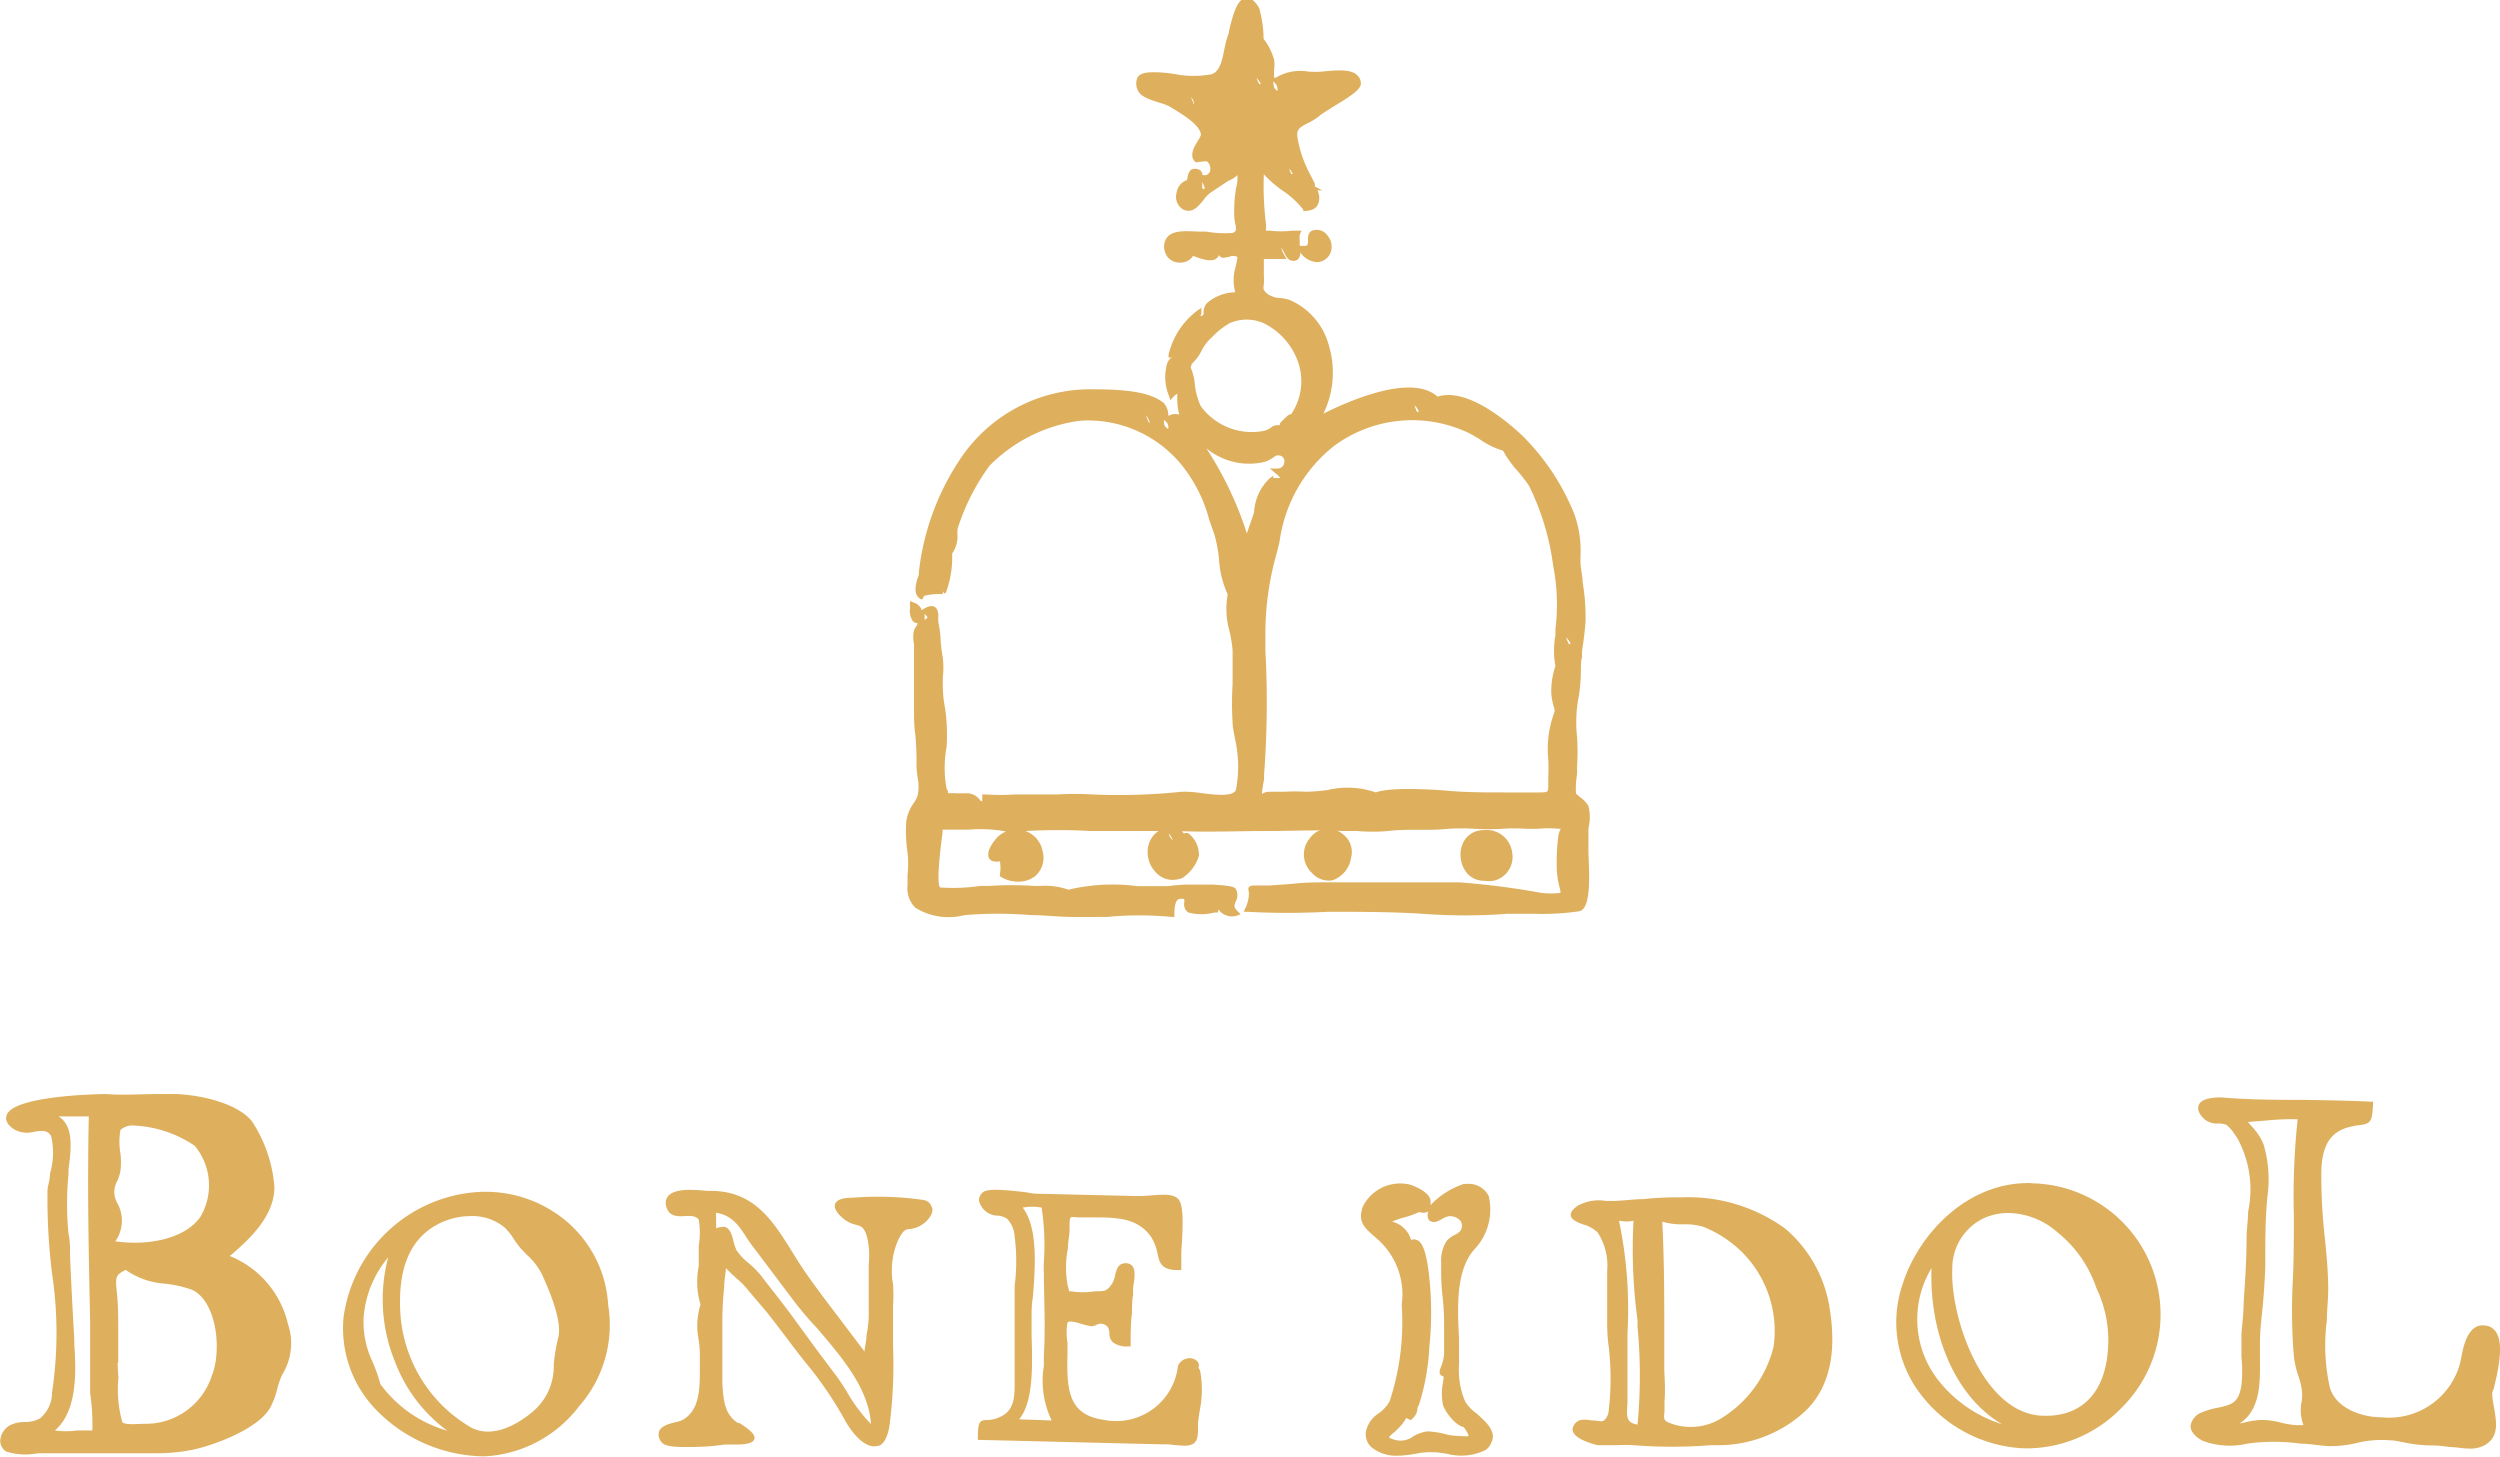 <svg id="Layer_1" data-name="Layer 1" xmlns="http://www.w3.org/2000/svg" viewBox="0 0 112.06 65.31"><defs><style>.cls-1{fill:#deaf5d;}</style></defs><title>Bone_Idol_logo</title><path class="cls-1" d="M53.66,40a.52.52,0,0,0-.61-.24l-.11,0v0l-.15,0a1.09,1.09,0,0,0-.73.85,1.32,1.32,0,0,0,.45,1.23,1,1,0,0,0,.65.24,1.35,1.35,0,0,0,.43-.08,1.81,1.81,0,0,0,.75-1h0a1.23,1.23,0,0,0-.46-1A.27.27,0,0,0,53.66,40ZM53,40a1.59,1.59,0,0,1,.18.31l0,0C53,40.15,53,40.05,53,40Z" transform="translate(-0.6 -2.64)"/><path class="cls-1" d="M60.35,42.09a1.26,1.26,0,0,0,.81-1A1,1,0,0,0,60.75,40a1,1,0,0,0-1.42.19,1.13,1.13,0,0,0,.08,1.58,1,1,0,0,0,.7.34A.67.67,0,0,0,60.35,42.09Z" transform="translate(-0.6 -2.64)"/><path class="cls-1" d="M67.14,42.12a1.51,1.51,0,0,0,.4,0,1.09,1.09,0,0,0,.84-1.27,1.15,1.15,0,0,0-1.27-1h0a1,1,0,0,0-.93.57,1.31,1.31,0,0,0,.17,1.35A1,1,0,0,0,67.14,42.12Z" transform="translate(-0.6 -2.64)"/><path class="cls-1" d="M71.8,40.87c0-.37,0-.69,0-.88l0-.22a2.06,2.06,0,0,0,0-1,1.29,1.29,0,0,0-.38-.4l-.18-.16a4.07,4.07,0,0,1,.05-.87c0-.14,0-.27,0-.36a9.62,9.62,0,0,0,0-1.31A6,6,0,0,1,71.34,34a7.23,7.23,0,0,0,.12-1.21c0-.28,0-.54.05-.68l0-.27c.06-.39.13-.88.16-1.34a9.17,9.17,0,0,0-.13-1.76c0-.25-.07-.51-.09-.78s0-.41,0-.61a4.87,4.87,0,0,0-.28-1.66,10.42,10.42,0,0,0-2.34-3.53c-.71-.67-2.5-2.16-3.79-1.74-1.12-1-3.71.06-5.12.76a4.19,4.19,0,0,0,.26-3,3.09,3.09,0,0,0-1.76-2.09A1.71,1.71,0,0,0,58,16a1.08,1.08,0,0,1-.58-.18c-.21-.18-.2-.22-.17-.44a2.68,2.68,0,0,0,0-.4v-.5c0-.11,0-.22,0-.23h.2c.14,0,.34,0,.61,0h.21l-.11-.18a1.42,1.42,0,0,1-.13-.33s0,0,0,0a1.38,1.38,0,0,1,.14.24.73.73,0,0,0,.22.3.35.35,0,0,0,.37,0,.37.37,0,0,0,.12-.33,1,1,0,0,0,.74.44h0a.67.67,0,0,0,.62-.42.78.78,0,0,0-.15-.79.58.58,0,0,0-.61-.22c-.26.06-.25.31-.25.45s0,.24-.11.25l-.26,0,0-.19a1.52,1.52,0,0,1,0-.31l.08-.18h-.41a4.37,4.37,0,0,1-1,0l-.19,0a1.44,1.44,0,0,0,0-.35,13.78,13.78,0,0,1-.09-2.18,5,5,0,0,0,.85.74,3.94,3.94,0,0,1,.92.85l0,.06H59c.34,0,.55-.08.65-.25a.72.72,0,0,0,0-.68l.22,0L59.54,11a.61.61,0,0,1,0-.12c-.06-.12-.12-.23-.18-.36a5.36,5.36,0,0,1-.6-1.7c-.06-.38.09-.46.42-.64a2.79,2.79,0,0,0,.58-.36c.12-.1.37-.25.62-.41.72-.43,1.19-.74,1.22-1A.49.49,0,0,0,61.42,6c-.29-.28-1-.21-1.57-.15a4.37,4.37,0,0,1-.6,0,2.12,2.12,0,0,0-1.46.27l-.08,0a3.07,3.07,0,0,1,0-.34,1.68,1.68,0,0,0,0-.47,2.81,2.81,0,0,0-.47-.93,5.35,5.35,0,0,0-.2-1.38c-.2-.33-.39-.48-.6-.45-.38.05-.57.72-.75,1.47,0,.11-.05.21-.07.27a4.58,4.58,0,0,0-.14.56c-.1.51-.2,1-.58,1.12A4.43,4.43,0,0,1,53.49,6a7.1,7.1,0,0,0-1-.12h-.13c-.27,0-.6,0-.76.21a.66.66,0,0,0,0,.59c.11.29.56.44,1,.57A3.15,3.15,0,0,1,53,7.4l.1.06c.44.27,1.27.75,1.33,1.2,0,.08-.09.22-.17.35s-.39.6-.09.88c.06.06.13,0,.25,0s.25-.05.3,0a.43.43,0,0,1,.12.42.25.25,0,0,1-.28.18h-.06a.36.36,0,0,0-.08-.2.4.4,0,0,0-.3-.08c-.24,0-.28.32-.31.5v0a.7.7,0,0,0-.47.57.66.66,0,0,0,.31.76.63.63,0,0,0,.22.05c.29,0,.5-.27.68-.49a1.44,1.44,0,0,1,.32-.33l.78-.52,0,0a1.41,1.41,0,0,0,.42-.26c0,.18,0,.37-.06.56a6.25,6.25,0,0,0-.08,1.38,3.36,3.36,0,0,0,.07.38c0,.19,0,.19-.14.27a4.68,4.68,0,0,1-1.2-.06l-.24,0h-.05c-.42,0-1.13-.11-1.44.24a.69.69,0,0,0-.12.64.67.67,0,0,0,.66.51.68.68,0,0,0,.61-.3c.44.17.86.29,1.07.1a.42.42,0,0,0,.09-.14.18.18,0,0,0,.08.09c.11.08.24,0,.36,0a.42.42,0,0,1,.39,0,4,4,0,0,1-.1.5,2,2,0,0,0,0,1.08,2,2,0,0,0-1.25.47.57.57,0,0,0-.17.39c0,.13,0,.18-.1.2s0-.07,0-.1,0-.06,0-.09l0-.17-.15.1a3.44,3.44,0,0,0-1.32,2l0,.13.13,0h.05c-.1,0-.17.1-.24.25a2.19,2.19,0,0,0,.07,1.44l.07.22.15-.17a.59.59,0,0,1,.16-.12c0,.08,0,.16,0,.23a2.76,2.76,0,0,0,.09.71.55.55,0,0,0-.37,0l-.12.05a.86.86,0,0,0-.2-.57c-.69-.59-2.18-.61-3.08-.62h-.11a7,7,0,0,0-5.79,2.91,11.36,11.36,0,0,0-2,5.26c0,.09,0,.19-.06.29-.09.32-.2.74.14.95l.08,0h0l.07-.15a2.62,2.62,0,0,1,.78-.08l.06,0v-.13l.07.11,0,0,.07-.05v0a4.49,4.49,0,0,0,.28-1.65v-.1h0a1.34,1.34,0,0,0,.24-.78,2,2,0,0,1,0-.32,9.8,9.8,0,0,1,1.43-2.83A7,7,0,0,1,49,21.5a5.41,5.41,0,0,1,4.58,2,6.55,6.55,0,0,1,1.22,2.43c.08.22.15.44.23.65a6.52,6.52,0,0,1,.21,1.1,4.31,4.31,0,0,0,.39,1.6,3.67,3.67,0,0,0,.09,1.68,6.47,6.47,0,0,1,.13.82c0,.5,0,1,0,1.53a13.73,13.73,0,0,0,0,1.7c0,.21.06.48.12.8A5.59,5.59,0,0,1,56,38.05c-.14.31-.92.22-1.55.14a5,5,0,0,0-.89-.06,26.79,26.79,0,0,1-4,.12,13.75,13.75,0,0,0-1.57,0c-.36,0-.73,0-1.09,0s-.55,0-.82,0a9,9,0,0,1-1.28,0l-.17,0,0,.17a.5.5,0,0,0,0,.13l-.07,0a.72.72,0,0,0-.68-.35l-.43,0a1.61,1.61,0,0,0-.35,0s0-.12-.07-.21a5,5,0,0,1,0-1.86,8.4,8.4,0,0,0,0-1.09,6.41,6.41,0,0,0-.09-.78,5.42,5.42,0,0,1-.08-.8c0-.16,0-.31,0-.46a3.72,3.72,0,0,0,0-.88,7.46,7.46,0,0,1-.1-.81c0-.27-.06-.54-.1-.81a1,1,0,0,1,0-.23c0-.21-.05-.38-.19-.44s-.32,0-.55.16l0,0a.56.56,0,0,0-.36-.34l-.17-.07v.19a.57.57,0,0,1,0,.13.83.83,0,0,0,.14.6.32.32,0,0,0,.19.07.18.18,0,0,1,0,.07,1.25,1.25,0,0,0-.15.25,1.35,1.35,0,0,0,0,.61v.22c0,.57,0,1.15,0,1.7,0,.33,0,.67,0,1s0,.78.06,1.16a12.73,12.73,0,0,1,.05,1.39,4.26,4.26,0,0,0,.06.57,2,2,0,0,1,0,.72,1.16,1.16,0,0,1-.2.4,1.88,1.88,0,0,0-.32.82,6.83,6.83,0,0,0,.06,1.38,4.43,4.43,0,0,1,0,1c0,.14,0,.29,0,.46a1.23,1.23,0,0,0,.34,1,2.82,2.82,0,0,0,2.21.34,18.15,18.15,0,0,1,3,0c.55,0,1.13.07,1.7.08s1.15,0,1.71,0a14.94,14.94,0,0,1,2.86,0l.14,0v-.14c0-.4.08-.63.21-.66s.23,0,.23,0a.42.42,0,0,1,0,.17.45.45,0,0,0,.18.43,2.31,2.31,0,0,0,1.19,0l.15,0,0-.13.07.06a.74.74,0,0,0,.75.22l.19-.07-.14-.14c-.19-.18-.14-.28-.07-.45a.57.57,0,0,0,0-.53c-.06-.11-.22-.16-1.08-.21h-.12c-.35,0-.64,0-.93,0l0,0,0,0a7.86,7.86,0,0,0-.91.07c-.22,0-.75,0-1.37,0a8.64,8.64,0,0,0-3.1.16,3.16,3.16,0,0,0-1.26-.17h-.27a15.63,15.63,0,0,0-2,0l-.42,0a8.31,8.31,0,0,1-1.8.07c-.09-.09-.14-.59.11-2.47v-.12c.39,0,.77,0,1.15,0a6.25,6.25,0,0,1,1.69.08,1.44,1.44,0,0,0-.31.19c-.2.18-.6.68-.45,1,.07.14.24.19.49.15a1.57,1.57,0,0,1,0,.57l0,.1.09.05a1.47,1.47,0,0,0,.73.19,1.24,1.24,0,0,0,.71-.21,1.08,1.08,0,0,0,.39-1.13,1.2,1.2,0,0,0-.77-.93h0a25.91,25.91,0,0,1,2.92,0c.54,0,1.14,0,1.77,0s1.42,0,2.09,0c1.32.06,2.68,0,4,0,1.12,0,2.28-.06,3.42,0,.22,0,.45,0,.68,0a7.72,7.72,0,0,0,1.36,0c.91-.11,1.73,0,2.72-.1a8.77,8.77,0,0,1,1.15,0,10.7,10.7,0,0,0,1.26,0,7.74,7.74,0,0,1,1.06,0l.54,0a4.69,4.69,0,0,1,.94,0l.08,0a1,1,0,0,0-.12.41,9.44,9.44,0,0,0-.06,1.34,3.81,3.81,0,0,0,.12.85,1,1,0,0,1,.05.27,3.47,3.47,0,0,1-.88,0A34.8,34.8,0,0,0,66,42.19H63c-.91,0-1.86,0-2.8,0-.58,0-1.14,0-1.69.07l-1,.07H57c-.26,0-.35,0-.42.07a.26.26,0,0,0,0,.21,1.52,1.52,0,0,1-.16.74l-.07.16h.18c1.21.07,2.43.06,3.61,0,1.39,0,2.83,0,4.23.09a25.25,25.25,0,0,0,3.79,0c.4,0,.81,0,1.21,0a11.6,11.6,0,0,0,2-.11C71.91,43.41,71.85,42,71.8,40.87ZM56.92,6.13a1,1,0,0,1,.2.28l-.07,0A1.29,1.29,0,0,1,56.92,6.13Zm0-.15V6.1h0V6ZM70,36.67a7.18,7.18,0,0,1,0,.79v.37c0,.32,0,.32-.37.33h-.15l-.49,0c-.28,0-.57,0-.85,0H68c-.87,0-1.77,0-2.67-.09h0c-2.16-.15-2.83,0-3.06.09a3.84,3.84,0,0,0-2.15-.11,8.56,8.56,0,0,1-1,.08,7.35,7.35,0,0,0-.94,0h-.7a.55.55,0,0,0-.31.1h0l0-.06a4.58,4.58,0,0,1,.09-.58c0-.11,0-.19,0-.22a43,43,0,0,0,.06-5.56l0-.87a13.12,13.12,0,0,1,.5-3.48c.05-.19.1-.38.14-.58a6.58,6.58,0,0,1,2.45-4.26,5.89,5.89,0,0,1,6.11-.53l.38.22a3.56,3.56,0,0,0,1.07.53,5,5,0,0,0,.67.93,6.77,6.77,0,0,1,.5.65A11.43,11.43,0,0,1,70.22,28V28a9,9,0,0,1,.1,2.85c0,.07,0,.16,0,.26a3.92,3.92,0,0,0,0,1.39,3.36,3.36,0,0,0-.18,1.29,3.08,3.08,0,0,0,.14.63l0,.13A4.68,4.68,0,0,0,70,36.67ZM64.12,21.11A2.33,2.33,0,0,1,64,20.8a.84.84,0,0,1,.2.28Zm-6,1.61-.06,0,0,0Zm.41-1.36Zm0-.16a.36.36,0,0,0-.2.06c-.33.31-.39.36-.36.44l-.07,0c-.11,0-.21,0-.32.1a1,1,0,0,1-.31.15,2.83,2.83,0,0,1-2.85-1.11,3.09,3.09,0,0,1-.26-.95,2.46,2.46,0,0,0-.19-.78A.36.36,0,0,0,54,19a.54.54,0,0,1,.11-.14,2,2,0,0,0,.35-.5,2.22,2.22,0,0,1,.37-.52l.11-.1a3.44,3.44,0,0,1,.79-.62,1.91,1.91,0,0,1,1.5,0,3.06,3.06,0,0,1,1.53,1.68A2.62,2.62,0,0,1,58.48,21.2ZM57.3,23.34a1.42,1.42,0,0,0,.35-.18c.12-.08.18-.13.32-.1a.26.26,0,0,1,.2.3.3.3,0,0,1-.32.28h-.33l.25.21a1,1,0,0,1,.22.22s-.2,0-.31,0l0-.1-.16.1a2.29,2.29,0,0,0-.7,1.42c0,.15-.07.3-.11.42h0l-.22.64a15.81,15.81,0,0,0-1.82-3.82A3,3,0,0,0,57.3,23.34Zm13.63,8.18a1.29,1.29,0,0,1-.13-.31,1,1,0,0,1,.2.28Zm-.16-.46v.13h0v-.13ZM64,20.65v.12h0v-.12ZM58.35,10.16v0Zm0,0a1,1,0,0,1,.2.28l-.07,0A1.53,1.53,0,0,1,58.38,10.18Zm-3.63-.65-.06,0,.05,0Zm-.62-2.22h0C54.08,7.2,54,7.08,54,7A.58.58,0,0,1,54.13,7.31Zm-2,14.3h0c-.05-.11-.09-.22-.14-.34A.61.61,0,0,1,52.13,21.61Zm-9.86,7.31,0,0V29Zm11.49,13.7-.06,0h0l0,0A.22.22,0,0,1,53.76,42.62Zm4-36.25a.35.35,0,0,1,.13.27.13.13,0,0,1,0,.09.57.57,0,0,1-.12-.1.57.57,0,0,1-.06-.32ZM54.61,11.1h-.12s0-.2,0-.31h0A2,2,0,0,1,54.61,11.1ZM52.84,21.52a.34.34,0,0,1,.13.29s0,.05,0,.05-.05,0-.13-.09-.06-.19-.07-.31ZM42.17,30.33s-.05.06-.13.09h0a1.13,1.13,0,0,0,0-.26C42.15,30.25,42.18,30.31,42.17,30.33Zm3.16,10.44h0Z" transform="translate(-0.6 -2.64)"/><path class="cls-1" d="M66.79,66a1.81,1.81,0,0,1-.51-.53A3.57,3.57,0,0,1,66,63.8v-.16c0-.29,0-.62,0-1-.07-1.36-.16-3.05.69-4a2.6,2.6,0,0,0,.64-2.39,1,1,0,0,0-1-.54h-.12a3.63,3.63,0,0,0-1.49.95,1,1,0,0,0,0-.23c-.08-.39-.76-.64-.92-.69a1.87,1.87,0,0,0-2.12,1c-.22.66.08.92.43,1.24l.16.14a3.3,3.3,0,0,1,1.16,3,11.35,11.35,0,0,1-.54,4.33,1.65,1.65,0,0,1-.49.54,1.28,1.28,0,0,0-.58.85.81.81,0,0,0,.23.65,1.74,1.74,0,0,0,1.19.4h.12a6.94,6.94,0,0,0,.77-.1,3.19,3.19,0,0,1,1.21,0h.07a2.47,2.47,0,0,0,1.79-.16.84.84,0,0,0,.32-.62C67.48,66.6,67.13,66.31,66.79,66Zm-2.07-8.63c.16.11.37,0,.55-.11a1.07,1.07,0,0,1,.25-.1.61.61,0,0,1,.55.21.42.42,0,0,1,0,.43.7.7,0,0,1-.26.19,1.17,1.17,0,0,0-.37.28,1.66,1.66,0,0,0-.24,1v.1a10.47,10.47,0,0,0,.06,1.37,11.07,11.07,0,0,1,.07,1.14c0,.49,0,1,0,1.46a2,2,0,0,1-.13.55.73.73,0,0,0-.07.23v.05c0,.08.08.14.15.16s0,.18,0,.28a2.59,2.59,0,0,0,0,1c.1.32.55.92.93,1,.25.33.21.41.21.41s-.73,0-1-.09a3.94,3.94,0,0,0-.83-.13,1.62,1.62,0,0,0-.65.23.93.93,0,0,1-.72.17,1,1,0,0,1-.36-.13h0a.74.74,0,0,1,.2-.2,2.39,2.39,0,0,0,.23-.22,1.67,1.67,0,0,0,.34-.45l.21.1.07-.07a.65.65,0,0,0,.22-.39c0-.05,0-.12.07-.22a10.13,10.13,0,0,0,.47-2.62,14.87,14.87,0,0,0,0-3.06v0c-.14-1.43-.4-1.67-.57-1.72a.33.33,0,0,0-.25,0A1.17,1.17,0,0,0,63,57.4a3.79,3.79,0,0,1,.54-.19,3.52,3.52,0,0,0,.62-.22.25.25,0,0,1,.15,0,.42.42,0,0,0,.31-.05C64.57,57.1,64.58,57.3,64.72,57.39Z" transform="translate(-0.6 -2.64)"/><path class="cls-1" d="M80.62,57.71A7.39,7.39,0,0,0,76,56.31a14.36,14.36,0,0,0-1.75.08c-.44,0-.91.08-1.36.08h-.31a1.94,1.94,0,0,0-1.25.21c-.16.11-.35.27-.32.45s.27.29.54.39a1.55,1.55,0,0,1,.66.36,2.71,2.71,0,0,1,.43,1.72c0,.56,0,1.08,0,1.63v.46c0,.42,0,.86.07,1.32a12.24,12.24,0,0,1,0,2.84.66.66,0,0,1-.21.46c-.12.08-.3,0-.5,0s-.67-.17-.87.25a.29.29,0,0,0,0,.3c.18.34,1,.54,1.08.56h.3l.56,0a6.53,6.53,0,0,1,.75,0,22.22,22.22,0,0,0,3.46,0l.24,0A5.76,5.76,0,0,0,81.4,66c1.14-1,1.54-2.55,1.23-4.6A5.86,5.86,0,0,0,80.62,57.71ZM75.2,64.05c0-.4,0-.8,0-1.2v-.21c0-1.72,0-3.49-.09-5.24a3.15,3.15,0,0,0,.94.12,2.78,2.78,0,0,1,.9.11,5.29,5.29,0,0,1,1.74,1.14A5,5,0,0,1,80.1,63a5.23,5.23,0,0,1-2.34,3.21,2.6,2.6,0,0,1-2.22.25c-.38-.13-.37-.19-.33-.56,0-.13,0-.29,0-.47C75.25,65,75.22,64.49,75.2,64.05Zm-2-6.69a1.61,1.61,0,0,0,.62,0A23.69,23.69,0,0,0,74,61.81l0,.3a23,23,0,0,1,0,4.38.55.55,0,0,1-.36-.15c-.14-.15-.12-.44-.09-.8,0-.17,0-.34,0-.53,0-.51,0-1,0-1.52s0-.72,0-1.08A19.27,19.27,0,0,0,73.17,57.36Z" transform="translate(-0.6 -2.64)"/><path class="cls-1" d="M91.64,55.67h-.13c-2.77,0-4.94,2.3-5.65,4.6A5.3,5.3,0,0,0,86.59,65a6.16,6.16,0,0,0,4.73,2.56h.24a5.93,5.93,0,0,0,4.14-1.82,5.88,5.88,0,0,0-4.06-10.06Zm-1.3,10.81a5.88,5.88,0,0,1-2.88-2,4.43,4.43,0,0,1-.28-5C87.07,62.16,88.08,65.14,90.34,66.48Zm-.74-9.27a2.74,2.74,0,0,1,1-.2,3.43,3.43,0,0,1,2.25.89,5.37,5.37,0,0,1,1.72,2.48,5.41,5.41,0,0,1,.51,2.84c-.17,2-1.32,3-3.07,2.87-2.58-.23-4-4.44-3.9-6.57A2.48,2.48,0,0,1,89.6,57.21Z" transform="translate(-0.6 -2.64)"/><path class="cls-1" d="M112.31,65.15c0-.06,0-.14.06-.23.17-.69.49-2,.12-2.56a.64.64,0,0,0-.45-.3c-.76-.14-1,.78-1.12,1.45a3.22,3.22,0,0,1-.15.55,3.3,3.3,0,0,1-3.41,2.11c-.91,0-2.07-.41-2.33-1.35a8.63,8.63,0,0,1-.13-3c0-.46.06-.93.06-1.38,0-.8-.08-1.61-.16-2.39a25.25,25.25,0,0,1-.15-2.76c0-1.33.42-1.95,1.33-2.15a2.93,2.93,0,0,1,.41-.07c.5-.07.53-.17.58-.92v-.13h-.13c-1-.05-2-.06-2.93-.08-1.22,0-2.49,0-3.75-.11-.14,0-.88,0-1,.34-.08.19,0,.41.27.65A.84.84,0,0,0,100,53a1.12,1.12,0,0,1,.4.06,1.8,1.8,0,0,1,.37.43l.1.14a4.77,4.77,0,0,1,.5,3.32c0,.39-.07.8-.07,1.17,0,1-.07,2-.13,2.9,0,.48-.07,1-.1,1.44,0,.31,0,.65,0,1a6,6,0,0,1,0,1.27c-.12.81-.46.87-1,1a3.18,3.18,0,0,0-.75.21.77.77,0,0,0-.53.61c0,.17.09.43.54.67a3.43,3.43,0,0,0,2,.13,8.72,8.72,0,0,1,2.39,0c.41,0,.83.09,1.26.11a5,5,0,0,0,1.26-.14,4.62,4.62,0,0,1,1.47-.12c.23,0,.46.06.68.1a6.15,6.15,0,0,0,1.16.13h.1a5.24,5.24,0,0,1,.73.07c.3,0,.6.07.88.07a1.35,1.35,0,0,0,.75-.17c.61-.39.49-1,.39-1.63A4.65,4.65,0,0,1,112.31,65.15ZM101.9,63.57c0-.26,0-.52,0-.76,0-.53.07-1.06.12-1.58s.1-1.22.12-1.84v-.32c0-1,0-2,.12-3a5.53,5.53,0,0,0-.2-2.14,2.58,2.58,0,0,0-.52-.79l-.18-.21.78-.06a11.8,11.8,0,0,1,1.45-.06,32.75,32.75,0,0,0-.17,4.3c0,1,0,2-.05,3a25.15,25.15,0,0,0,.05,3.31,3.79,3.79,0,0,0,.2.88,4.25,4.25,0,0,1,.15.59,1.89,1.89,0,0,1,0,.57,1.88,1.88,0,0,0,.08,1.06h-.32a3.51,3.51,0,0,1-.71-.12,3.49,3.49,0,0,0-.93-.11,3.75,3.75,0,0,0-.67.11l-.24.05C101.92,65.85,101.91,64.65,101.9,63.57Z" transform="translate(-0.6 -2.64)"/><path class="cls-1" d="M54.32,63.94a.27.27,0,0,0-.06-.29.5.5,0,0,0-.48-.11.53.53,0,0,0-.38.34h0a2.79,2.79,0,0,1-3.34,2.4c-1.66-.23-1.64-1.51-1.61-3v-.08c0-.08,0-.21,0-.36a2.7,2.7,0,0,1,0-.92c.1-.1.42,0,.65.07a3.21,3.21,0,0,0,.43.1.63.63,0,0,0,.23-.07.37.37,0,0,1,.36,0c.18.09.19.21.21.38a.51.51,0,0,0,.16.41,1,1,0,0,0,.67.18h.12v-.12c0-.45,0-.92.06-1.37,0-.27,0-.55.05-.83,0-.08,0-.19,0-.32.06-.38.14-.81-.07-1a.43.43,0,0,0-.42-.06c-.2.06-.26.29-.32.52a1,1,0,0,1-.14.38c-.21.3-.29.31-.54.33l-.21,0a3.55,3.55,0,0,1-1.1,0l-.07,0a.59.59,0,0,0-.05-.2,4.34,4.34,0,0,1,0-1.73c0-.28.06-.54.07-.76v-.11c0-.27,0-.47.06-.51s.21,0,.44,0h.56c1,0,2,0,2.6.88a2.13,2.13,0,0,1,.29.76c.08.38.16.72.9.72h.16v-.12c0-.14,0-.39,0-.69.08-1.2.12-2.13-.15-2.39s-.82-.17-1.56-.12h-.37l-4.24-.1c-.11,0-.33,0-.58-.06-1-.12-1.8-.19-2,0a.49.49,0,0,0-.17.35.87.87,0,0,0,.82.69.78.78,0,0,1,.45.15,1.24,1.24,0,0,1,.33.79,8.66,8.66,0,0,1,0,2.22c0,.34,0,.66,0,1s0,.7,0,1c0,.69,0,1.4,0,2.09v.21c0,.66,0,1.29-.69,1.58a1.29,1.29,0,0,1-.55.12c-.36,0-.4.15-.41.77v.12l8.2.2.33,0a7,7,0,0,0,.71.06.76.76,0,0,0,.41-.08c.21-.14.21-.38.22-.64v-.22c0-.2.05-.44.09-.71a4.63,4.63,0,0,0,0-1.73A.56.56,0,0,1,54.32,63.94Zm-7.48-1.4c0-.35,0-.65,0-.89s0-.54.06-.88c.1-1.32.24-3.09-.46-4h0a2.34,2.34,0,0,1,.85,0,11.09,11.09,0,0,1,.1,2.42,4.52,4.52,0,0,0,0,.49c0,1.1.08,2.39,0,3.71,0,.15,0,.31,0,.47a4.11,4.11,0,0,0,.35,2.45l-1.46-.05C46.93,65.49,46.88,63.8,46.84,62.54Z" transform="translate(-0.6 -2.64)"/><path class="cls-1" d="M41.94,56.42a14.38,14.38,0,0,0-3.17-.09c-.45,0-.68.11-.74.29s.12.42.28.56a1.36,1.36,0,0,0,.66.36c.22.06.35.09.48.49a3.54,3.54,0,0,1,.09,1.27c0,.14,0,.28,0,.41l0,1,0,.92a5.28,5.28,0,0,1-.1.87c0,.23-.07.48-.09.72l-1-1.32c-.49-.65-1-1.31-1.49-2-.26-.37-.51-.75-.74-1.13-.86-1.38-1.67-2.69-3.55-2.75l-.27,0c-.73-.07-1.46-.1-1.75.23a.5.5,0,0,0-.08.48c.12.45.51.44.83.42s.5,0,.62.16a3.56,3.56,0,0,1,0,1.17c0,.17,0,.31,0,.39s0,.31,0,.52A3.59,3.59,0,0,0,32,61.12a3.17,3.17,0,0,0-.08,1.59,5.26,5.26,0,0,1,.05.85c0,.14,0,.29,0,.44,0,.88,0,1.88-.8,2.3a1.23,1.23,0,0,1-.25.08c-.31.07-.69.17-.78.43a.51.51,0,0,0,.12.48c.11.15.45.21,1,.21s1.07,0,1.82-.11l.5,0c.56,0,.8-.09.84-.27s-.25-.43-.69-.7l-.06,0c-.58-.37-.65-1-.69-1.79,0-.48,0-1,0-1.44s0-.91,0-1.37a14.36,14.36,0,0,1,.08-1.48c0-.28.06-.57.08-.86.13.15.3.3.46.45a3.49,3.49,0,0,1,.54.55L35,61.49l.83,1.08c.32.43.65.87,1,1.29a16.66,16.66,0,0,1,1.61,2.38c.36.67.94,1.32,1.44,1.22.3,0,.5-.36.59-.91A21.14,21.14,0,0,0,40.63,63c0-.6,0-1.22,0-1.8a8.3,8.3,0,0,0,0-1,3.43,3.43,0,0,1,.24-2c.23-.44.32-.45.5-.47a1.16,1.16,0,0,0,.58-.21c.16-.1.49-.42.44-.71C42.32,56.61,42.24,56.46,41.94,56.42ZM32.69,57c.67.1,1,.52,1.36,1.09.11.17.23.34.37.52L36.22,61c.3.39.64.79,1,1.17,1.14,1.34,2.32,2.71,2.42,4.3a7.06,7.06,0,0,1-1-1.31,9.92,9.92,0,0,0-.59-.9c-.61-.8-1.21-1.62-1.77-2.39-.39-.54-.81-1.08-1.22-1.6l-.37-.48a4.26,4.26,0,0,0-.52-.52,2.7,2.7,0,0,1-.55-.58,1.78,1.78,0,0,1-.14-.41c-.07-.27-.14-.55-.37-.64a.29.29,0,0,0-.16,0,.65.65,0,0,0-.25.06v-.1C32.7,57.36,32.7,57.19,32.69,57Zm-.49,9.43h-.13l.06,0,.06,0S32.2,66.43,32.2,66.46Z" transform="translate(-0.6 -2.64)"/><path class="cls-1" d="M26,57.39a5.63,5.63,0,0,0-4.21-1.3A6.51,6.51,0,0,0,16,61.68a5.25,5.25,0,0,0,1.38,4.07,6.86,6.86,0,0,0,4.94,2.17h0a5.68,5.68,0,0,0,4.24-2.25,5.52,5.52,0,0,0,1.3-4.54A5.31,5.31,0,0,0,26,57.39Zm-7.71,6.25a6.84,6.84,0,0,0,2.36,3.13,5.63,5.63,0,0,1-3-2.09,7.58,7.58,0,0,0-.35-1,4.11,4.11,0,0,1-.4-2A4.75,4.75,0,0,1,18,59,7.36,7.36,0,0,0,18.29,63.64ZM24.5,65.9c-.47.4-1.68,1.28-2.76.74a6.39,6.39,0,0,1-3.2-5.25c-.08-1.73.34-2.91,1.29-3.63a3.2,3.2,0,0,1,1.88-.61,2.25,2.25,0,0,1,1.53.53,3,3,0,0,1,.4.51,3.25,3.25,0,0,0,.36.47l.22.23a2.92,2.92,0,0,1,.7.93c.22.5.91,2,.7,2.79a7.78,7.78,0,0,0-.2,1.21A2.64,2.64,0,0,1,24.5,65.9Z" transform="translate(-0.6 -2.64)"/><path class="cls-1" d="M10.9,58.94c1-.84,2-1.85,2-3.09a6.21,6.21,0,0,0-1-2.94c-.72-.91-2.68-1.27-3.78-1.23l-.45,0c-.78,0-1.52.06-2.32,0h0c-.18,0-4.13.05-4.45.94-.07.2,0,.41.3.62a1.15,1.15,0,0,0,.92.13c.38-.06.61-.08.77.19a3.27,3.27,0,0,1-.05,1.69c0,.29-.1.54-.11.72a27.6,27.6,0,0,0,.2,3.73,17.9,17.9,0,0,1,0,5.37l0,.08a1.49,1.49,0,0,1-.54,1.07,1.37,1.37,0,0,1-.66.16,1.45,1.45,0,0,0-.69.15.86.86,0,0,0-.43.69.58.58,0,0,0,.26.48,2.83,2.83,0,0,0,1.42.08l.46,0,2.55,0,.93,0c.43,0,.87,0,1.3,0a8.18,8.18,0,0,0,1.57-.13c.95-.17,3.06-.93,3.61-1.91A3.44,3.44,0,0,0,13,65a4.46,4.46,0,0,1,.24-.73A2.65,2.65,0,0,0,13.51,62,4.34,4.34,0,0,0,10.9,58.94Zm-5,4.78c0-.5,0-1,0-1.47s0-1.16-.07-1.76,0-.68.22-.83l.18-.1A3.49,3.49,0,0,0,8,60.18a5.36,5.36,0,0,1,1.2.27c1.12.51,1.35,2.72.9,3.84a3.11,3.11,0,0,1-2.91,2.17H7.08c-.27,0-.9.07-1-.08a5.49,5.49,0,0,1-.17-2C5.88,64.07,5.88,63.85,5.87,63.72ZM6,54.35a3,3,0,0,1,0-1.06.78.78,0,0,1,.58-.2A5.29,5.29,0,0,1,9.33,54a2.78,2.78,0,0,1,.25,3.19c-.71,1-2.39,1.3-3.81,1.09a1.61,1.61,0,0,0,.09-1.71h0a1,1,0,0,1,0-1A2.07,2.07,0,0,0,6,55.12,3.33,3.33,0,0,0,6,54.35ZM3.93,62.88v-.21c-.07-1.22-.14-2.49-.19-3.74,0-.34,0-.69-.07-1a13.8,13.8,0,0,1,0-2.65l0-.22c.1-.76.23-1.71-.24-2.21a.87.87,0,0,0-.21-.17c.44,0,.9,0,1.36,0-.07,3.35,0,6.34.06,9.15,0,.38,0,.75,0,1.12,0,.53,0,1.08,0,1.64,0,.1,0,.28,0,.49a9.58,9.58,0,0,1,.1,1.68l-.68,0a3.72,3.72,0,0,1-1,0C4.11,65.86,4,64,3.93,62.88Z" transform="translate(-0.6 -2.64)"/></svg>